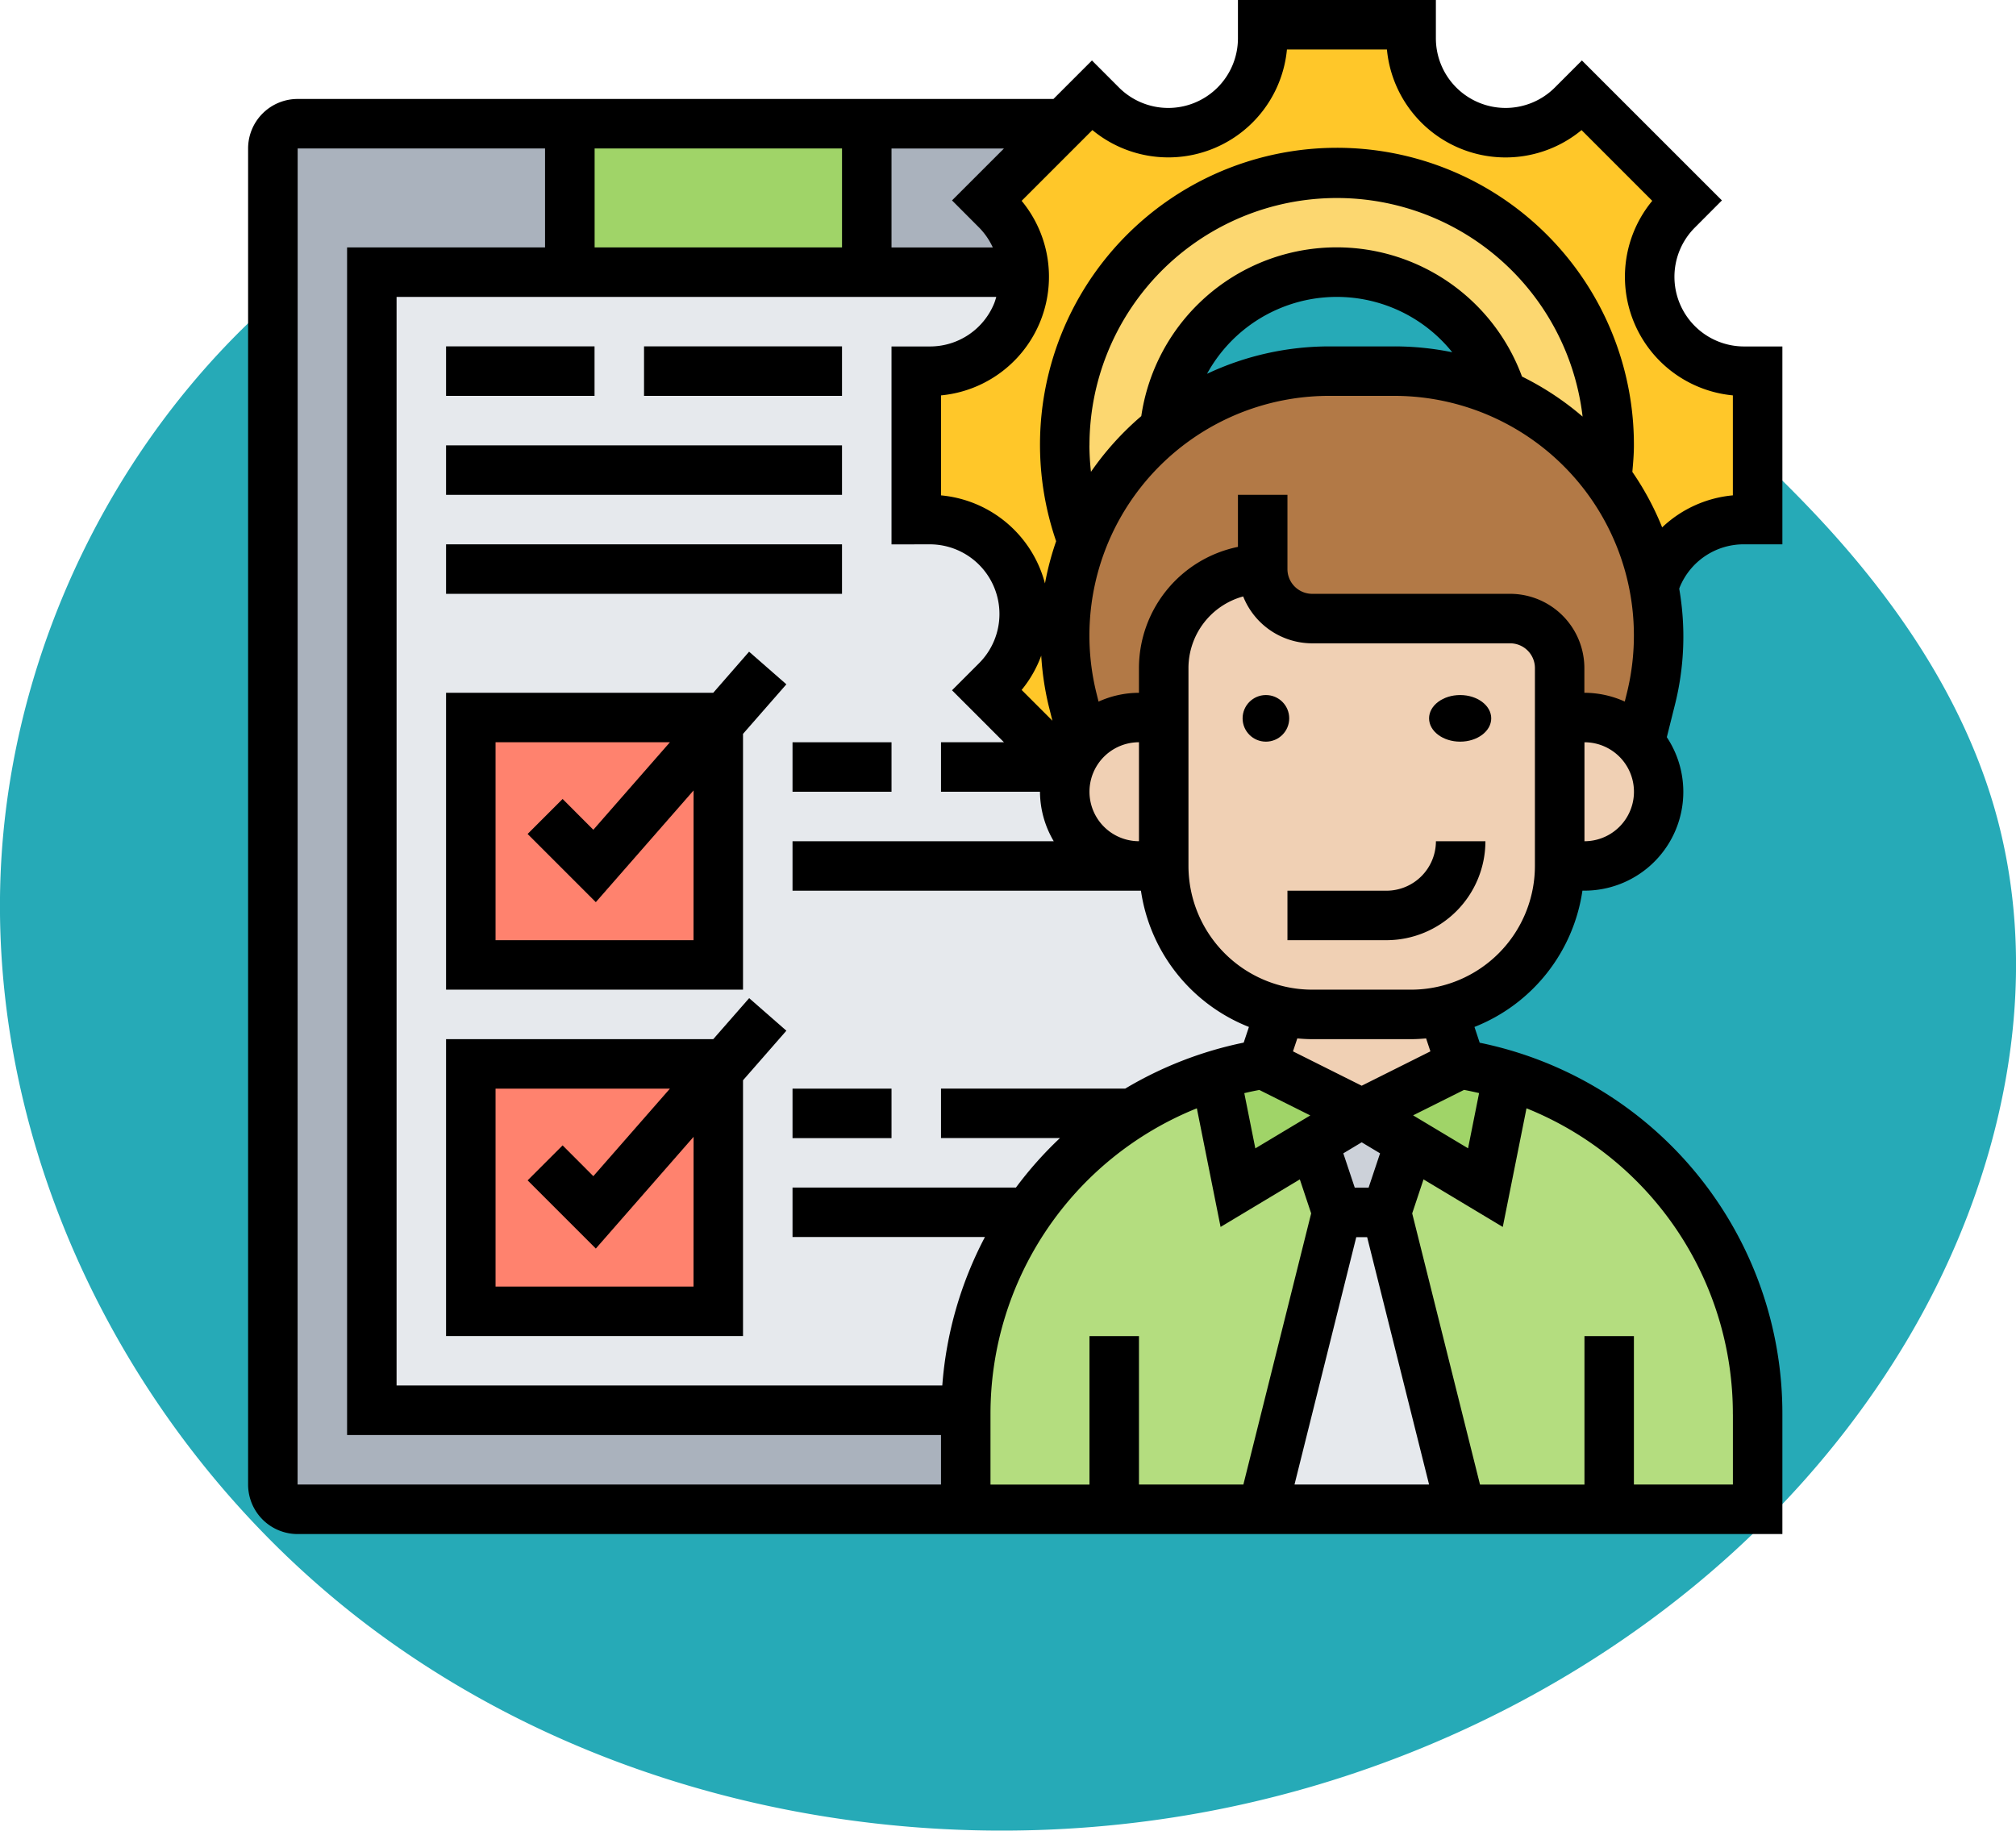 <svg xmlns="http://www.w3.org/2000/svg" width="129.737" height="117.828" viewBox="0 0 129.737 117.828">
  <g id="Grupo_1100025" data-name="Grupo 1100025" transform="translate(-860 -4862.263)">
    <path id="_12068" data-name="12068" d="M98.737,72.292c-13.285-1.834-27.318-1.386-39.407,4.421-16.765,8.052-27.775,26.309-28.2,44.9S40.4,158.479,55.36,169.523s34.7,14.959,53,11.643c18.453-3.344,35.773-14.186,45.4-30.28,6.172-10.321,9.057-23.065,5.647-34.6-2.059-6.961-6.267-13.128-11.217-18.437A82.875,82.875,0,0,0,98.737,72.292Z" transform="translate(828.881 4797.783)" fill="#26aab7"/>
    <g id="investigacion" transform="translate(874.966 4861.263)">
      <g id="Grupo_1100005" data-name="Grupo 1100005" transform="translate(2.593 2.593)">
        <g id="Grupo_1099986" data-name="Grupo 1099986" transform="translate(38.221 6.37)">
          <path id="Trazado_875865" data-name="Trazado 875865" d="M38.677,6,33.74,10.937l.605.605a6.135,6.135,0,0,1,1.768,4.013H26V6Z" transform="translate(-26 -6)" fill="#aab2bd"/>
        </g>
        <g id="Grupo_1099987" data-name="Grupo 1099987" transform="translate(0 6.37)">
          <path id="Trazado_875866" data-name="Trazado 875866" d="M46.591,88.812v6.37h-43A1.6,1.6,0,0,1,2,93.589v-86A1.6,1.6,0,0,1,3.593,6H21.11v9.555H8.37V88.812Z" transform="translate(-2 -6)" fill="#aab2bd"/>
        </g>
        <g id="Grupo_1099988" data-name="Grupo 1099988" transform="translate(71.664 67.603)">
          <path id="Trazado_875867" data-name="Trazado 875867" d="M61.333,72.4H51.778L47,53.289l1.5-4.507L53.37,51.7l1.449-7.246A22.9,22.9,0,0,1,70.888,66.3v6.1Z" transform="translate(-47 -44.45)" fill="#b4dd7f"/>
        </g>
        <g id="Grupo_1099989" data-name="Grupo 1099989" transform="translate(41.406 0)">
          <path id="Trazado_875868" data-name="Trazado 875868" d="M34.928,17.925a6.135,6.135,0,0,0-1.768-4.013l-.605-.605L37.491,8.37l1.815-1.815.605.605a6.165,6.165,0,0,0,4.332,1.784,6.238,6.238,0,0,0,2.325-.462A6.056,6.056,0,0,0,50.3,2.892V2h9.555v.876a6.043,6.043,0,0,0,3.742,5.606A6.116,6.116,0,0,0,70.234,7.16l.605-.605,6.752,6.752-.605.605A6.156,6.156,0,0,0,75.2,18.228a6.238,6.238,0,0,0,.462,2.325A6.076,6.076,0,0,0,81.27,24.3h.876v9.555h-.892a6.051,6.051,0,0,0-3.36,1.019,5.929,5.929,0,0,0-2.23,2.707c-.064.175-.127.366-.191.541a16.821,16.821,0,0,0-3.01-6.9,19.014,19.014,0,0,0,.127-2.15A17.518,17.518,0,1,0,38.67,35.236,17.032,17.032,0,0,0,37.555,41.3a17.239,17.239,0,0,0,.51,4.141L38.75,48.2l.016.016a4.55,4.55,0,0,0-1.019,1.815l-.255-.255-4.937-4.937.605-.621a6.055,6.055,0,0,0,1.784-4.284,5.959,5.959,0,0,0-.462-2.341,6.076,6.076,0,0,0-5.606-3.742H28V24.3h.876a6.043,6.043,0,0,0,5.606-3.742,6.026,6.026,0,0,0,.446-2.628Z" transform="translate(-28 -2)" fill="#ffc729"/>
        </g>
        <g id="Grupo_1099990" data-name="Grupo 1099990" transform="translate(50.961 22.295)">
          <path id="Trazado_875869" data-name="Trazado 875869" d="M46.74,28.74a6.368,6.368,0,0,0-6.37,6.37V38.3H38.778A4.665,4.665,0,0,0,35.21,39.92l-.016-.016-.685-2.755A17.239,17.239,0,0,1,34,33.008a16.933,16.933,0,0,1,4.985-12.024,18.707,18.707,0,0,1,1.433-1.29A16.933,16.933,0,0,1,51.008,16h4.2a16.86,16.86,0,0,1,6.943,1.481V17.5a16.963,16.963,0,0,1,9.762,12.326,16.239,16.239,0,0,1,.3,3.185,17.239,17.239,0,0,1-.51,4.141L71.026,39.9l-.016.016A4.665,4.665,0,0,0,67.443,38.3H65.851V35.11a3.194,3.194,0,0,0-3.185-3.185H49.925A3.194,3.194,0,0,1,46.74,28.74Z" transform="translate(-34 -16)" fill="#b27946"/>
        </g>
        <g id="Grupo_1099991" data-name="Grupo 1099991" transform="translate(82.812 44.591)">
          <path id="Trazado_875870" data-name="Trazado 875870" d="M59.16,31.624a4.768,4.768,0,0,1-3.567,7.931H54V30h1.593A4.665,4.665,0,0,1,59.16,31.624Z" transform="translate(-54 -30)" fill="#f0d0b4"/>
        </g>
        <g id="Grupo_1099992" data-name="Grupo 1099992" transform="translate(50.961 9.555)">
          <path id="Trazado_875871" data-name="Trazado 875871" d="M69.036,25.518a19.014,19.014,0,0,1-.127,2.15,16.915,16.915,0,0,0-6.752-5.431v-.016l.016-.016a11.157,11.157,0,0,0-21.754,2.23,18.71,18.71,0,0,0-1.433,1.29,16.969,16.969,0,0,0-3.87,5.956,17.52,17.52,0,1,1,33.921-6.163Z" transform="translate(-34 -8)" fill="#fcd770"/>
        </g>
        <g id="Grupo_1099993" data-name="Grupo 1099993" transform="translate(57.331 35.036)">
          <path id="Trazado_875872" data-name="Trazado 875872" d="M63.48,33.555V43.11a9.564,9.564,0,0,1-7.5,9.332,9.666,9.666,0,0,1-2.054.223h-6.37a9.666,9.666,0,0,1-2.054-.223A9.564,9.564,0,0,1,38,43.11V30.37A6.368,6.368,0,0,1,44.37,24a3.194,3.194,0,0,0,3.185,3.185H60.3A3.194,3.194,0,0,1,63.48,30.37Z" transform="translate(-38 -24)" fill="#f0d0b4"/>
        </g>
        <g id="Grupo_1099994" data-name="Grupo 1099994" transform="translate(70.071 66.886)">
          <path id="Trazado_875873" data-name="Trazado 875873" d="M55.412,44.717l-1.449,7.246L49.09,49.048,46,47.185,52.37,44A24.143,24.143,0,0,1,55.412,44.717Z" transform="translate(-46 -44)" fill="#a0d468"/>
        </g>
        <g id="Grupo_1099995" data-name="Grupo 1099995" transform="translate(63.701 63.478)">
          <path id="Trazado_875874" data-name="Trazado 875874" d="M53.61,41.86l1.131,3.408-6.37,3.185L42,45.268l1.131-3.408a9.666,9.666,0,0,0,2.054.223h6.37A9.667,9.667,0,0,0,53.61,41.86Z" transform="translate(-42 -41.86)" fill="#f0d0b4"/>
        </g>
        <g id="Grupo_1099996" data-name="Grupo 1099996" transform="translate(63.701 76.441)">
          <path id="Trazado_875875" data-name="Trazado 875875" d="M49.963,50,54.74,69.11H42L46.778,50Z" transform="translate(-42 -50)" fill="#e6e9ed"/>
        </g>
        <g id="Grupo_1099997" data-name="Grupo 1099997" transform="translate(66.982 70.071)">
          <path id="Trazado_875876" data-name="Trazado 875876" d="M47.15,46l3.09,1.863-1.5,4.507H45.557l-1.5-4.507Z" transform="translate(-44.06 -46)" fill="#ccd1d9"/>
        </g>
        <g id="Grupo_1099998" data-name="Grupo 1099998" transform="translate(60.659 66.886)">
          <path id="Trazado_875877" data-name="Trazado 875877" d="M49.5,47.185l-3.09,1.863-4.873,2.914L40.09,44.717A24.145,24.145,0,0,1,43.132,44Z" transform="translate(-40.09 -44)" fill="#a0d468"/>
        </g>
        <g id="Grupo_1099999" data-name="Grupo 1099999" transform="translate(44.591 67.603)">
          <path id="Trazado_875878" data-name="Trazado 875878" d="M39.555,72.4H30v-6.37a22.9,22.9,0,0,1,10.718-19.11,23.374,23.374,0,0,1,5.351-2.468L47.518,51.7l4.873-2.914,1.5,4.507L49.11,72.4Z" transform="translate(-30 -44.45)" fill="#b4dd7f"/>
        </g>
        <g id="Grupo_1100000" data-name="Grupo 1100000" transform="translate(50.961 44.591)">
          <path id="Trazado_875879" data-name="Trazado 875879" d="M40.37,30v9.555H38.778A4.785,4.785,0,0,1,34,34.778a4.6,4.6,0,0,1,.191-1.338,4.55,4.55,0,0,1,1.019-1.815A4.665,4.665,0,0,1,38.778,30Z" transform="translate(-34 -30)" fill="#f0d0b4"/>
        </g>
        <g id="Grupo_1100001" data-name="Grupo 1100001" transform="translate(6.37 15.925)">
          <path id="Trazado_875880" data-name="Trazado 875880" d="M56.961,50.221H55.368a4.785,4.785,0,0,1-4.778-4.778,4.6,4.6,0,0,1,.191-1.338l-.255-.255L45.59,38.914l.605-.621a6.055,6.055,0,0,0,1.784-4.284,5.959,5.959,0,0,0-.462-2.341,6.076,6.076,0,0,0-5.606-3.742h-.876V18.37h.876a6.043,6.043,0,0,0,5.606-3.742A6.025,6.025,0,0,0,47.963,12H6V85.256H44.221a22.9,22.9,0,0,1,10.718-19.11,23.374,23.374,0,0,1,5.351-2.468,24.144,24.144,0,0,1,3.042-.717l1.131-3.408a9.564,9.564,0,0,1-7.5-9.332Z" transform="translate(-6 -12)" fill="#e6e9ed"/>
        </g>
        <g id="Grupo_1100002" data-name="Grupo 1100002" transform="translate(19.11 6.37)">
          <path id="Trazado_875881" data-name="Trazado 875881" d="M14,6H33.11v9.555H14Z" transform="translate(-14 -6)" fill="#a0d468"/>
        </g>
        <g id="Grupo_1100003" data-name="Grupo 1100003" transform="translate(12.74 66.886)">
          <path id="Trazado_875882" data-name="Trazado 875882" d="M25.925,44.462V59.925H10V44H25.925Z" transform="translate(-10 -44)" fill="#ff826e"/>
        </g>
        <g id="Grupo_1100004" data-name="Grupo 1100004" transform="translate(12.74 44.591)">
          <path id="Trazado_875883" data-name="Trazado 875883" d="M25.925,30.462V45.925H10V30H25.925Z" transform="translate(-10 -30)" fill="#ff826e"/>
        </g>
      </g>
      <g id="Grupo_1100006" data-name="Grupo 1100006" transform="translate(1 1)">
        <circle id="Elipse_11814" data-name="Elipse 11814" cx="1.5" cy="1.5" r="1.5" transform="translate(64 44.737)"/>
        <ellipse id="Elipse_11815" data-name="Elipse 11815" cx="2" cy="1.5" rx="2" ry="1.5" transform="translate(76 44.737)"/>
        <path id="Trazado_875884" data-name="Trazado 875884" d="M49.37,38.185H43V41.37h6.37A6.377,6.377,0,0,0,55.74,35H52.555A3.188,3.188,0,0,1,49.37,38.185Z" transform="translate(23.886 19.146)"/>
        <path id="Trazado_875885" data-name="Trazado 875885" d="M97.257,36.036h2.48V23.3H97.264a4.482,4.482,0,0,1-3.152-7.66L95.846,13.9,86.836,4.891,85.1,6.628a4.485,4.485,0,0,1-7.662-3.153V1H64.7V3.48a4.484,4.484,0,0,1-7.665,3.144L55.305,4.892,52.827,7.37H4.185A3.188,3.188,0,0,0,1,10.555v86a3.188,3.188,0,0,0,3.185,3.185H99.737v-7.7a24.364,24.364,0,0,0-19.48-23.925L79.921,67.1a11.166,11.166,0,0,0,6.948-8.773H87A6.36,6.36,0,0,0,92.3,48.449l.508-2.032a18.01,18.01,0,0,0,.29-7.525c.013-.035.024-.072.038-.107a4.447,4.447,0,0,1,4.118-2.75Zm-49.225-20.4a4.489,4.489,0,0,1,.892,1.292H42.406v-6.37h7.236L46.3,13.9Zm-3.163,20.4a4.483,4.483,0,0,1,3.171,7.652L46.3,45.43l3.344,3.346H45.591v3.185h6.37a6.3,6.3,0,0,0,.885,3.185H36.036v3.185H58.458A11.166,11.166,0,0,0,65.407,67.1l-.336,1.008a24.485,24.485,0,0,0-7.623,2.959H45.591v3.185h7.655a24.216,24.216,0,0,0-2.832,3.185H36.036v3.185H48.418a24.4,24.4,0,0,0-2.744,9.555H10.555V20.11H49.149c-.043.145-.084.29-.142.432A4.459,4.459,0,0,1,44.879,23.3H42.406v12.74ZM52.041,43.2a18.575,18.575,0,0,0,.476,3.218l.244.971-1.981-1.981A7.624,7.624,0,0,0,52.041,43.2Zm3.105-13.532A15.921,15.921,0,0,1,86.88,27.815a18.642,18.642,0,0,0-3.9-2.578,12.709,12.709,0,0,0-24.5,2.546,18.737,18.737,0,0,0-3.238,3.586,15.941,15.941,0,0,1-.1-1.7ZM89.721,45.645l-.127.511a6.328,6.328,0,0,0-2.6-.565V44a4.783,4.783,0,0,0-4.778-4.778H69.479a1.594,1.594,0,0,1-1.593-1.593V32.851H64.7V36.2a7.976,7.976,0,0,0-6.37,7.8v1.593a6.3,6.3,0,0,0-2.6.567l-.127-.511A15.426,15.426,0,0,1,70.57,26.48h4.19A15.425,15.425,0,0,1,89.721,45.645Zm-31.39,9.5a3.185,3.185,0,0,1,0-6.37ZM62.711,25.06a9.523,9.523,0,0,1,15.78-1.387,18.6,18.6,0,0,0-3.733-.377h-4.19A18.48,18.48,0,0,0,62.711,25.06Zm16.54,46.091c.326.062.648.131.968.205l-.71,3.555L75.972,72.79ZM55.146,87v9.555h-6.37V92.037a21.187,21.187,0,0,1,13.28-19.7l1.527,7.636,5.1-3.061.729,2.188L65.05,96.552H58.331V87Zm17.169-6.37h.7L77,96.552h-8.66Zm.793-3.185h-.89l-.737-2.21,1.183-.71,1.182.709Zm-7.289-2.529-.71-3.555q.48-.115.968-.205l3.279,1.639ZM23.3,16.925v-6.37H39.221v6.37Zm-19.11-6.37H20.11v6.37H7.37V93.367H45.591v3.185H4.185ZM96.552,92.037v4.515h-6.37V87H87v9.555H80.278L75.914,79.1l.729-2.188,5.1,3.061,1.527-7.636a21.187,21.187,0,0,1,13.28,19.7ZM77.086,68.671l-4.422,2.212-4.422-2.212.279-.834c.317.029.635.049.959.049h6.37c.323,0,.642-.021.959-.049Zm6.725-11.933A7.972,7.972,0,0,1,75.849,64.7h-6.37a7.972,7.972,0,0,1-7.963-7.963V44a4.786,4.786,0,0,1,3.521-4.61,4.786,4.786,0,0,0,4.442,3.018h12.74A1.594,1.594,0,0,1,83.812,44ZM87,55.146v-6.37a3.185,3.185,0,0,1,0,6.37Zm3.082-23.781c.051-.565.1-1.132.1-1.7A19.11,19.11,0,1,0,53,35.835a18.412,18.412,0,0,0-.718,2.717,7.877,7.877,0,0,0-.328-.975,7.64,7.64,0,0,0-6.361-4.692V26.449a7.669,7.669,0,0,0,5.187-12.522l4.553-4.555A7.668,7.668,0,0,0,67.853,4.187h6.435A7.67,7.67,0,0,0,86.812,9.374l4.551,4.553A7.669,7.669,0,0,0,96.55,26.449v6.435A7.607,7.607,0,0,0,92,34.945a18.379,18.379,0,0,0-1.924-3.58Z" transform="translate(-1 -1)"/>
        <path id="Trazado_875886" data-name="Trazado 875886" d="M28.505,41.342l-2.311,2.64H9v19.11H28.11V46.628l2.79-3.19Zm-3.58,18.566H12.185V47.167H23.406L18.477,52.8,16.5,50.819l-2.252,2.252,4.389,4.389,6.292-7.192Z" transform="translate(3.74 22.904)"/>
        <path id="Trazado_875887" data-name="Trazado 875887" d="M23,45h6.37v3.185H23Z" transform="translate(12.036 25.071)"/>
        <path id="Trazado_875888" data-name="Trazado 875888" d="M26.195,29.982H9v19.11H28.11V32.628l2.79-3.19-2.4-2.1ZM24.925,45.908H12.185V33.167H23.406L18.477,38.8,16.5,36.819l-2.252,2.252,4.389,4.389,6.292-7.192Z" transform="translate(3.74 14.608)"/>
        <path id="Trazado_875889" data-name="Trazado 875889" d="M23,31h6.37v3.185H23Z" transform="translate(12.036 16.776)"/>
        <path id="Trazado_875890" data-name="Trazado 875890" d="M9,15h9.555v3.185H9Z" transform="translate(3.74 7.295)"/>
        <path id="Trazado_875891" data-name="Trazado 875891" d="M17,15H29.74v3.185H17Z" transform="translate(8.48 7.295)"/>
        <path id="Trazado_875892" data-name="Trazado 875892" d="M9,19H34.48v3.185H9Z" transform="translate(3.74 9.666)"/>
        <path id="Trazado_875893" data-name="Trazado 875893" d="M9,23H34.48v3.185H9Z" transform="translate(3.74 12.036)"/>
      </g>
    </g>
  </g>
</svg>
